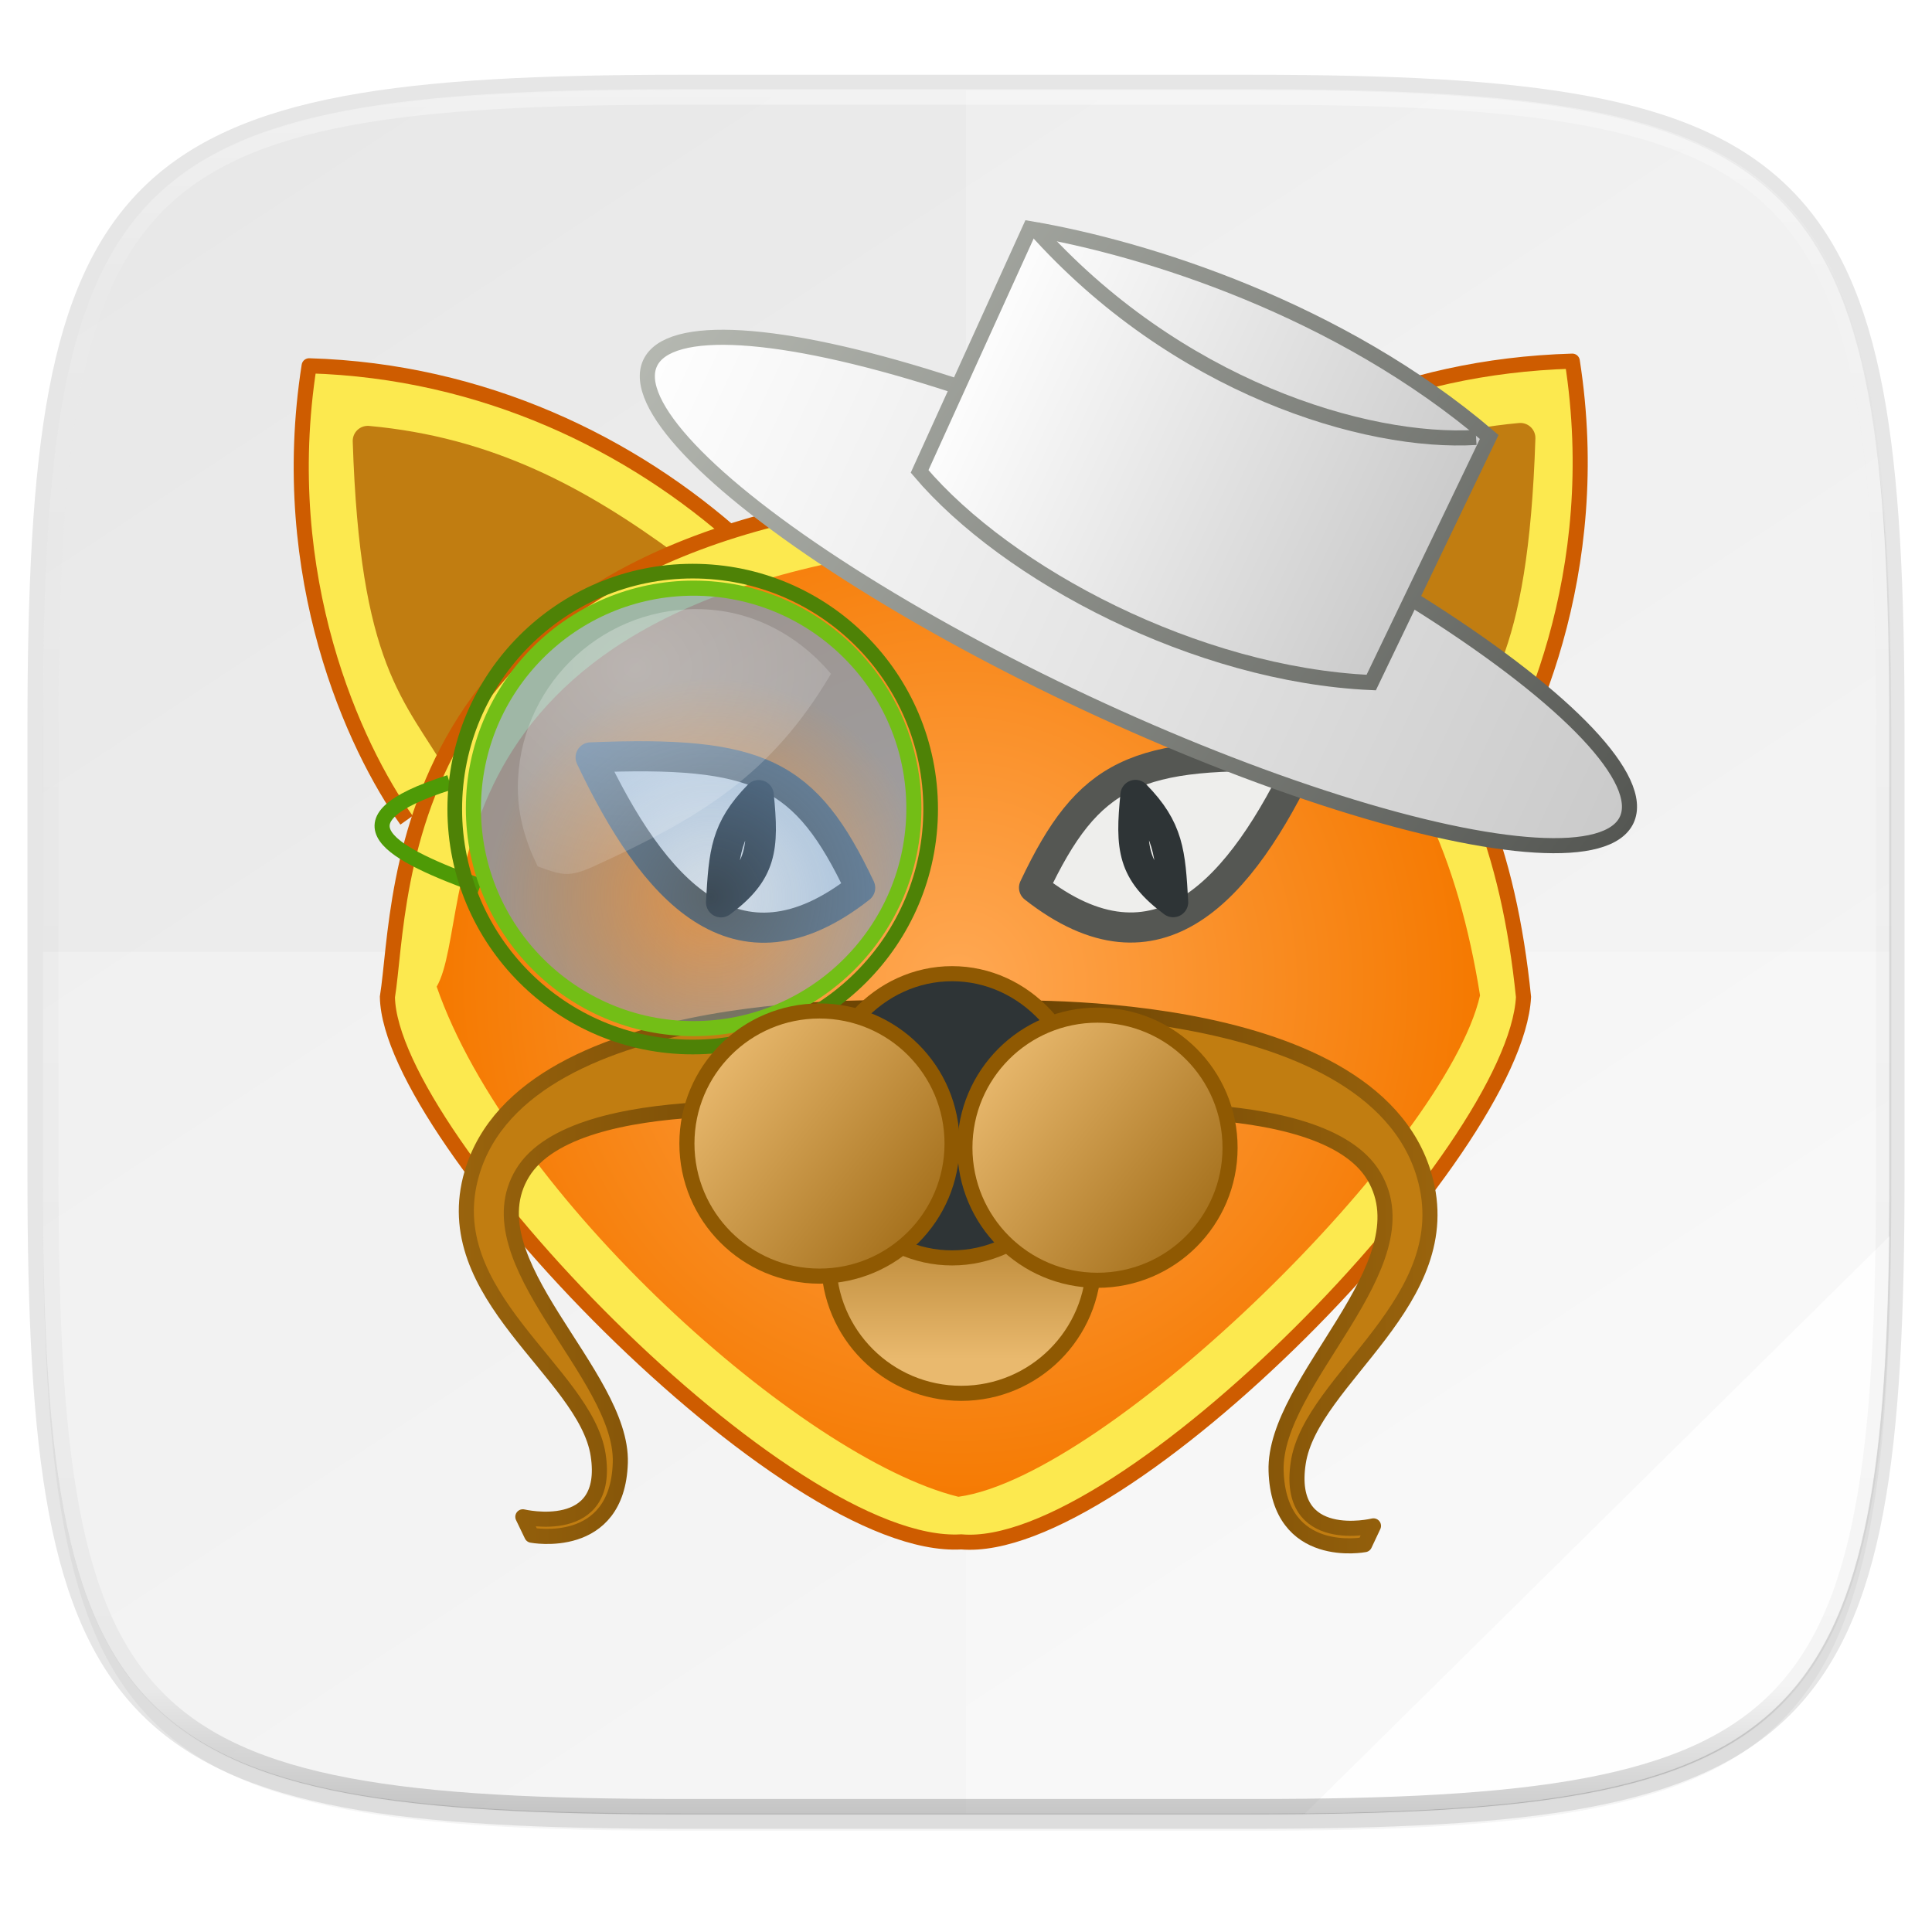 <?xml version="1.0" encoding="UTF-8" standalone="no"?>
<!-- Created with Inkscape (http://www.inkscape.org/) -->

<svg
   xmlns:dc="http://purl.org/dc/elements/1.1/"
   xmlns:cc="http://creativecommons.org/ns#"
   xmlns:rdf="http://www.w3.org/1999/02/22-rdf-syntax-ns#"
   xmlns:svg="http://www.w3.org/2000/svg"
   xmlns="http://www.w3.org/2000/svg"
   xmlns:xlink="http://www.w3.org/1999/xlink"
   xmlns:sodipodi="http://sodipodi.sourceforge.net/DTD/sodipodi-0.dtd"
   xmlns:inkscape="http://www.inkscape.org/namespaces/inkscape"
   width="256"
   height="256"
   viewBox="0 0 67.733 67.733"
   version="1.1"
   id="svg1488"
   inkscape:version="0.92.3 (2405546, 2018-03-11)"
   sodipodi:docname="catfish.svg">
  <defs
     id="defs1482">
    <clipPath
       clipPathUnits="userSpaceOnUse"
       id="clipPath1025">
      <path
         id="path1027"
         d="M 111.941,84 C 99.36,84.145 90.153,83.714 82.625,87.867 c -3.764,2.077 -6.752,5.575 -8.398,9.961 C 72.58,102.214 72,107.424 72,114 v 42 h 160 v -26 c 0,-6.576 -0.58,-11.786 -2.227,-16.172 -0.205,-0.545 -0.479,-1.04 -0.742,-1.543 -0.1,-0.185 -0.178,-0.381 -0.273,-0.566 -1.727,-3.388 -4.255,-6.145 -7.383,-7.871 C 213.846,99.694 204.64,100.145 192.059,100 H 192 151.668 L 135.453,84 h -23.492 z"
         style="color:#000000;font-style:normal;font-variant:normal;font-weight:normal;font-stretch:normal;font-size:medium;line-height:normal;font-family:sans-serif;font-variant-ligatures:none;font-variant-position:normal;font-variant-caps:normal;font-variant-numeric:normal;font-variant-alternates:normal;font-feature-settings:normal;text-indent:0;text-align:start;text-decoration:none;text-decoration-line:none;text-decoration-style:solid;text-decoration-color:#000000;letter-spacing:normal;word-spacing:normal;text-transform:none;writing-mode:lr-tb;direction:ltr;baseline-shift:baseline;text-anchor:start;white-space:normal;shape-padding:0;clip-rule:nonzero;display:inline;overflow:visible;visibility:visible;opacity:1;isolation:auto;mix-blend-mode:normal;color-interpolation:sRGB;color-interpolation-filters:linearRGB;solid-color:#000000;solid-opacity:1;fill:#e3dfd5;fill-opacity:1;fill-rule:nonzero;stroke:none;stroke-width:4;stroke-linecap:butt;stroke-linejoin:miter;stroke-miterlimit:4;stroke-dasharray:none;stroke-dashoffset:0;stroke-opacity:1;marker:none;color-rendering:auto;image-rendering:auto;shape-rendering:auto;text-rendering:auto;enable-background:accumulate"
         inkscape:connector-curvature="0" />
    </clipPath>
    <clipPath
       clipPathUnits="userSpaceOnUse"
       id="clipPath1082-3">
      <path
         sodipodi:nodetypes="sssssssss"
         inkscape:connector-curvature="0"
         id="path1084-6"
         d="M 361.938,-212 C 507.235,-212 528,-191.287 528,-46.125 V 70.125 C 528,215.286 507.235,236 361.938,236 H 214.062 C 68.765,236 48,215.286 48,70.125 V -46.125 C 48,-191.287 68.765,-212 214.062,-212 Z"
         style="display:inline;opacity:1;fill:#8c59d9;fill-opacity:1;stroke:none;stroke-width:2;stroke-linecap:round;stroke-linejoin:round;stroke-miterlimit:4;stroke-dasharray:none;stroke-dashoffset:0;stroke-opacity:1;enable-background:new" />
    </clipPath>
    <clipPath
       clipPathUnits="userSpaceOnUse"
       id="clipPath1082-3-5">
      <path
         sodipodi:nodetypes="sssssssss"
         inkscape:connector-curvature="0"
         id="path1084-6-6"
         d="M 361.938,-212 C 507.235,-212 528,-191.287 528,-46.125 V 70.125 C 528,215.286 507.235,236 361.938,236 H 214.062 C 68.765,236 48,215.286 48,70.125 V -46.125 C 48,-191.287 68.765,-212 214.062,-212 Z"
         style="display:inline;opacity:1;fill:#8c59d9;fill-opacity:1;stroke:none;stroke-width:2;stroke-linecap:round;stroke-linejoin:round;stroke-miterlimit:4;stroke-dasharray:none;stroke-dashoffset:0;stroke-opacity:1;enable-background:new" />
    </clipPath>
    <clipPath
       clipPathUnits="userSpaceOnUse"
       id="clipPath1082-3-9">
      <path
         sodipodi:nodetypes="sssssssss"
         inkscape:connector-curvature="0"
         id="path1084-6-3"
         d="M 361.938,-212 C 507.235,-212 528,-191.287 528,-46.125 V 70.125 C 528,215.286 507.235,236 361.938,236 H 214.062 C 68.765,236 48,215.286 48,70.125 V -46.125 C 48,-191.287 68.765,-212 214.062,-212 Z"
         style="display:inline;opacity:1;fill:#8c59d9;fill-opacity:1;stroke:none;stroke-width:2;stroke-linecap:round;stroke-linejoin:round;stroke-miterlimit:4;stroke-dasharray:none;stroke-dashoffset:0;stroke-opacity:1;enable-background:new" />
    </clipPath>
    <clipPath
       clipPathUnits="userSpaceOnUse"
       id="clipPath1082-3-3">
      <path
         sodipodi:nodetypes="sssssssss"
         inkscape:connector-curvature="0"
         id="path1084-6-67"
         d="M 361.938,-212 C 507.235,-212 528,-191.287 528,-46.125 V 70.125 C 528,215.286 507.235,236 361.938,236 H 214.062 C 68.765,236 48,215.286 48,70.125 V -46.125 C 48,-191.287 68.765,-212 214.062,-212 Z"
         style="display:inline;opacity:1;fill:#8c59d9;fill-opacity:1;stroke:none;stroke-width:2;stroke-linecap:round;stroke-linejoin:round;stroke-miterlimit:4;stroke-dasharray:none;stroke-dashoffset:0;stroke-opacity:1;enable-background:new" />
    </clipPath>
    <clipPath
       clipPathUnits="userSpaceOnUse"
       id="clipPath1082-3-53">
      <path
         sodipodi:nodetypes="sssssssss"
         inkscape:connector-curvature="0"
         id="path1084-6-5"
         d="M 361.938,-212 C 507.235,-212 528,-191.287 528,-46.125 V 70.125 C 528,215.286 507.235,236 361.938,236 H 214.062 C 68.765,236 48,215.286 48,70.125 V -46.125 C 48,-191.287 68.765,-212 214.062,-212 Z"
         style="display:inline;opacity:1;fill:#8c59d9;fill-opacity:1;stroke:none;stroke-width:2;stroke-linecap:round;stroke-linejoin:round;stroke-miterlimit:4;stroke-dasharray:none;stroke-dashoffset:0;stroke-opacity:1;enable-background:new" />
    </clipPath>
    <clipPath
       clipPathUnits="userSpaceOnUse"
       id="clipPath1082-3-6">
      <path
         sodipodi:nodetypes="sssssssss"
         inkscape:connector-curvature="0"
         id="path1084-6-2"
         d="M 361.938,-212 C 507.235,-212 528,-191.287 528,-46.125 V 70.125 C 528,215.286 507.235,236 361.938,236 H 214.062 C 68.765,236 48,215.286 48,70.125 V -46.125 C 48,-191.287 68.765,-212 214.062,-212 Z"
         style="display:inline;opacity:1;fill:#8c59d9;fill-opacity:1;stroke:none;stroke-width:2;stroke-linecap:round;stroke-linejoin:round;stroke-miterlimit:4;stroke-dasharray:none;stroke-dashoffset:0;stroke-opacity:1;enable-background:new" />
    </clipPath>
    <clipPath
       clipPathUnits="userSpaceOnUse"
       id="clipPath1082-3-91">
      <path
         sodipodi:nodetypes="sssssssss"
         inkscape:connector-curvature="0"
         id="path1084-6-27"
         d="M 361.938,-212 C 507.235,-212 528,-191.287 528,-46.125 V 70.125 C 528,215.286 507.235,236 361.938,236 H 214.062 C 68.765,236 48,215.286 48,70.125 V -46.125 C 48,-191.287 68.765,-212 214.062,-212 Z"
         style="display:inline;opacity:1;fill:#8c59d9;fill-opacity:1;stroke:none;stroke-width:2;stroke-linecap:round;stroke-linejoin:round;stroke-miterlimit:4;stroke-dasharray:none;stroke-dashoffset:0;stroke-opacity:1;enable-background:new" />
    </clipPath>
    <clipPath
       clipPathUnits="userSpaceOnUse"
       id="clipPath1025-0">
      <path
         style="opacity:1;fill:#8c59d9;fill-opacity:1;stroke:none;stroke-width:2;stroke-linecap:round;stroke-linejoin:round;stroke-miterlimit:4;stroke-dasharray:none;stroke-dashoffset:0;stroke-opacity:1"
         d="M 329.938,32 C 475.235,32 496,52.713 496,197.875 v 116.25 C 496,459.286 475.235,480 329.938,480 H 182.062 C 36.765,480 16,459.286 16,314.125 V 197.875 C 16,52.713 36.765,32 182.062,32 Z"
         id="path1027-9"
         inkscape:connector-curvature="0"
         sodipodi:nodetypes="sssssssss" />
    </clipPath>
    <clipPath
       clipPathUnits="userSpaceOnUse"
       id="clipPath4277-8">
      <rect
         style="color:#000000;display:inline;overflow:visible;visibility:visible;opacity:0.82;fill:#88b637;fill-opacity:1;fill-rule:nonzero;stroke:none;stroke-width:2;stroke-linecap:butt;stroke-linejoin:miter;stroke-miterlimit:4;stroke-dasharray:none;stroke-dashoffset:0;stroke-opacity:1;marker:none;enable-background:accumulate"
         id="rect4279-6"
         width="512"
         height="512"
         x="5.5999999e-07"
         y="0"
         ry="1" />
    </clipPath>
    <linearGradient
       id="linearGradient3650-7-9">
      <stop
         style="stop-color:#5884f4;stop-opacity:1"
         offset="0"
         id="stop4366" />
      <stop
         id="stop4368"
         offset="1"
         style="stop-color:#80a3fa;stop-opacity:1" />
    </linearGradient>
    <clipPath
       clipPathUnits="userSpaceOnUse"
       id="clipPath1082-3-36">
      <path
         sodipodi:nodetypes="sssssssss"
         inkscape:connector-curvature="0"
         id="path1084-6-0"
         d="M 361.938,-212 C 507.235,-212 528,-191.287 528,-46.125 V 70.125 C 528,215.286 507.235,236 361.938,236 H 214.062 C 68.765,236 48,215.286 48,70.125 V -46.125 C 48,-191.287 68.765,-212 214.062,-212 Z"
         style="display:inline;opacity:1;fill:#8c59d9;fill-opacity:1;stroke:none;stroke-width:2;stroke-linecap:round;stroke-linejoin:round;stroke-miterlimit:4;stroke-dasharray:none;stroke-dashoffset:0;stroke-opacity:1;enable-background:new" />
    </clipPath>
    <clipPath
       clipPathUnits="userSpaceOnUse"
       id="clipPath983">
      <path
         id="path985"
         d="M 115.031,44 C 42.383,44 32,54.357 32,126.938 v 58.125 C 32,257.643 42.383,268 115.031,268 H 152 V 44 Z"
         style="opacity:1;fill:#4d4d4d;fill-opacity:1;stroke:none;stroke-width:2;stroke-linecap:round;stroke-linejoin:round;stroke-miterlimit:4;stroke-dasharray:none;stroke-dashoffset:0;stroke-opacity:1"
         inkscape:connector-curvature="0" />
    </clipPath>
    <clipPath
       clipPathUnits="userSpaceOnUse"
       id="clipPath1082-3-62">
      <path
         sodipodi:nodetypes="sssssssss"
         inkscape:connector-curvature="0"
         id="path1084-6-61"
         d="M 361.938,-212 C 507.235,-212 528,-191.287 528,-46.125 V 70.125 C 528,215.286 507.235,236 361.938,236 H 214.062 C 68.765,236 48,215.286 48,70.125 V -46.125 C 48,-191.287 68.765,-212 214.062,-212 Z"
         style="display:inline;opacity:1;fill:#8c59d9;fill-opacity:1;stroke:none;stroke-width:2;stroke-linecap:round;stroke-linejoin:round;stroke-miterlimit:4;stroke-dasharray:none;stroke-dashoffset:0;stroke-opacity:1;enable-background:new" />
    </clipPath>
    <clipPath
       clipPathUnits="userSpaceOnUse"
       id="clipPath949">
      <path
         sodipodi:nodetypes="sssssssss"
         inkscape:connector-curvature="0"
         id="path951"
         d="M 329.938,32 C 475.235,32 496,52.713 496,197.875 v 116.25 C 496,459.286 475.235,480 329.938,480 H 182.062 C 36.765,480 16,459.286 16,314.125 V 197.875 C 16,52.713 36.765,32 182.062,32 Z"
         style="opacity:1;fill:#eab305;fill-opacity:1;stroke:none;stroke-width:4;stroke-linecap:round;stroke-linejoin:round;stroke-miterlimit:4;stroke-dasharray:none;stroke-dashoffset:0;stroke-opacity:1" />
    </clipPath>
    <clipPath
       clipPathUnits="userSpaceOnUse"
       id="clipPath954">
      <path
         sodipodi:nodetypes="sssssssss"
         inkscape:connector-curvature="0"
         id="path952"
         d="M 329.938,32 C 475.235,32 496,52.713 496,197.875 v 116.25 C 496,459.286 475.235,480 329.938,480 H 182.062 C 36.765,480 16,459.286 16,314.125 V 197.875 C 16,52.713 36.765,32 182.062,32 Z"
         style="opacity:1;fill:#eab305;fill-opacity:1;stroke:none;stroke-width:4;stroke-linecap:round;stroke-linejoin:round;stroke-miterlimit:4;stroke-dasharray:none;stroke-dashoffset:0;stroke-opacity:1" />
    </clipPath>
    <clipPath
       clipPathUnits="userSpaceOnUse"
       id="clipPath1082-3-8">
      <path
         sodipodi:nodetypes="sssssssss"
         inkscape:connector-curvature="0"
         id="path1084-6-7"
         d="M 361.938,-212 C 507.235,-212 528,-191.287 528,-46.125 V 70.125 C 528,215.286 507.235,236 361.938,236 H 214.062 C 68.765,236 48,215.286 48,70.125 V -46.125 C 48,-191.287 68.765,-212 214.062,-212 Z"
         style="display:inline;opacity:1;fill:#8c59d9;fill-opacity:1;stroke:none;stroke-width:2;stroke-linecap:round;stroke-linejoin:round;stroke-miterlimit:4;stroke-dasharray:none;stroke-dashoffset:0;stroke-opacity:1;enable-background:new" />
    </clipPath>
    <clipPath
       clipPathUnits="userSpaceOnUse"
       id="clipPath1082-3-92">
      <path
         sodipodi:nodetypes="sssssssss"
         inkscape:connector-curvature="0"
         id="path1084-6-02"
         d="M 361.938,-212 C 507.235,-212 528,-191.287 528,-46.125 V 70.125 C 528,215.286 507.235,236 361.938,236 H 214.062 C 68.765,236 48,215.286 48,70.125 V -46.125 C 48,-191.287 68.765,-212 214.062,-212 Z"
         style="display:inline;opacity:1;fill:#8c59d9;fill-opacity:1;stroke:none;stroke-width:2;stroke-linecap:round;stroke-linejoin:round;stroke-miterlimit:4;stroke-dasharray:none;stroke-dashoffset:0;stroke-opacity:1;enable-background:new" />
    </clipPath>
    <clipPath
       clipPathUnits="userSpaceOnUse"
       id="clipPath1082">
      <path
         sodipodi:nodetypes="sssssssss"
         inkscape:connector-curvature="0"
         id="path1084"
         d="M 361.938,-212 C 507.235,-212 528,-191.287 528,-46.125 V 70.125 C 528,215.286 507.235,236 361.938,236 H 214.062 C 68.765,236 48,215.286 48,70.125 V -46.125 C 48,-191.287 68.765,-212 214.062,-212 Z"
         style="display:inline;opacity:1;fill:#8c59d9;fill-opacity:1;stroke:none;stroke-width:2;stroke-linecap:round;stroke-linejoin:round;stroke-miterlimit:4;stroke-dasharray:none;stroke-dashoffset:0;stroke-opacity:1;enable-background:new" />
    </clipPath>
    <linearGradient
       inkscape:collect="always"
       xlink:href="#linearGradient1013"
       id="linearGradient1108"
       x1="296"
       y1="-212"
       x2="296"
       y2="236"
       gradientUnits="userSpaceOnUse" />
    <linearGradient
       id="linearGradient1013"
       inkscape:collect="always">
      <stop
         id="stop1005"
         offset="0"
         style="stop-color:#ffffff;stop-opacity:1;" />
      <stop
         style="stop-color:#ffffff;stop-opacity:0.098"
         offset="0.125"
         id="stop1007" />
      <stop
         style="stop-color:#000000;stop-opacity:0.098"
         offset="0.925"
         id="stop1009" />
      <stop
         id="stop1011"
         offset="1"
         style="stop-color:#000000;stop-opacity:0.498" />
    </linearGradient>
    <clipPath
       clipPathUnits="userSpaceOnUse"
       id="clipPath1082-3-361">
      <path
         sodipodi:nodetypes="sssssssss"
         inkscape:connector-curvature="0"
         id="path1084-6-29"
         d="M 361.938,-212 C 507.235,-212 528,-191.287 528,-46.125 V 70.125 C 528,215.286 507.235,236 361.938,236 H 214.062 C 68.765,236 48,215.286 48,70.125 V -46.125 C 48,-191.287 68.765,-212 214.062,-212 Z"
         style="display:inline;opacity:1;fill:#8c59d9;fill-opacity:1;stroke:none;stroke-width:2;stroke-linecap:round;stroke-linejoin:round;stroke-miterlimit:4;stroke-dasharray:none;stroke-dashoffset:0;stroke-opacity:1;enable-background:new" />
    </clipPath>
    <linearGradient
       id="linearGradient4245"
       inkscape:collect="always">
      <stop
         id="stop4241"
         offset="0"
         style="stop-color:#e8e8e8;stop-opacity:1" />
      <stop
         id="stop4243"
         offset="1"
         style="stop-color:#f5f5f5;stop-opacity:1" />
    </linearGradient>
    <clipPath
       clipPathUnits="userSpaceOnUse"
       id="clipPath1079">
      <circle
         cx="213.843"
         cy="146"
         r="55"
         style="color:#000000;display:inline;overflow:visible;visibility:visible;opacity:1;fill:url(#linearGradient1083);fill-opacity:1;fill-rule:nonzero;stroke:none;stroke-width:8;stroke-linecap:butt;stroke-linejoin:miter;stroke-miterlimit:4;stroke-dasharray:none;stroke-dashoffset:0;stroke-opacity:1;marker:none;enable-background:accumulate"
         id="circle1081"
         transform="scale(-1,1)" />
    </clipPath>
    <clipPath
       clipPathUnits="userSpaceOnUse"
       id="clipPath984">
      <circle
         cx="213.843"
         cy="146"
         r="55"
         style="color:#000000;display:inline;overflow:visible;visibility:visible;opacity:1;fill:url(#linearGradient1083);fill-opacity:1;fill-rule:nonzero;stroke:none;stroke-width:8;stroke-linecap:butt;stroke-linejoin:miter;stroke-miterlimit:4;stroke-dasharray:none;stroke-dashoffset:0;stroke-opacity:1;marker:none;enable-background:accumulate"
         id="circle982"
         transform="scale(-1,1)" />
    </clipPath>
    <clipPath
       clipPathUnits="userSpaceOnUse"
       id="clipPath988">
      <circle
         cx="213.843"
         cy="146"
         r="55"
         style="color:#000000;display:inline;overflow:visible;visibility:visible;opacity:1;fill:url(#linearGradient1083);fill-opacity:1;fill-rule:nonzero;stroke:none;stroke-width:8;stroke-linecap:butt;stroke-linejoin:miter;stroke-miterlimit:4;stroke-dasharray:none;stroke-dashoffset:0;stroke-opacity:1;marker:none;enable-background:accumulate"
         id="circle986"
         transform="scale(-1,1)" />
    </clipPath>
    <clipPath
       clipPathUnits="userSpaceOnUse"
       id="clipPath992">
      <circle
         cx="213.843"
         cy="146"
         r="55"
         style="color:#000000;display:inline;overflow:visible;visibility:visible;opacity:1;fill:url(#linearGradient1083);fill-opacity:1;fill-rule:nonzero;stroke:none;stroke-width:8;stroke-linecap:butt;stroke-linejoin:miter;stroke-miterlimit:4;stroke-dasharray:none;stroke-dashoffset:0;stroke-opacity:1;marker:none;enable-background:accumulate"
         id="circle990"
         transform="scale(-1,1)" />
    </clipPath>
    <linearGradient
       gradientTransform="matrix(0.27,0,0,0.27,-7.129,220.56)"
       inkscape:collect="always"
       xlink:href="#linearGradient4245"
       id="linearGradient1044"
       x1="88"
       y1="28"
       x2="256"
       y2="284"
       gradientUnits="userSpaceOnUse" />
    <filter
       inkscape:collect="always"
       style="color-interpolation-filters:sRGB"
       id="filter4569"
       x="-0.012"
       width="1.023"
       y="-0.012"
       height="1.025">
      <feGaussianBlur
         inkscape:collect="always"
         stdDeviation="1.16"
         id="feGaussianBlur4571" />
    </filter>
    <filter
       inkscape:collect="always"
       style="color-interpolation-filters:sRGB"
       id="filter939"
       x="-0.023"
       width="1.046"
       y="-0.025"
       height="1.05">
      <feGaussianBlur
         inkscape:collect="always"
         stdDeviation="2.32"
         id="feGaussianBlur941" />
    </filter>
    <radialGradient
       inkscape:collect="always"
       xlink:href="#linearGradient3996"
       id="radialGradient6518"
       gradientUnits="userSpaceOnUse"
       gradientTransform="matrix(1.045,0.006,-0.006,1.066,-8.734,240.963)"
       cx="40.625"
       cy="21.125"
       fx="40.625"
       fy="21.125"
       r="17.5" />
    <linearGradient
       id="linearGradient3996">
      <stop
         id="stop3998"
         offset="0"
         style="stop-color:#ffa853;stop-opacity:1;" />
      <stop
         id="stop4000"
         offset="1"
         style="stop-color:#f57900;stop-opacity:1;" />
    </linearGradient>
    <linearGradient
       inkscape:collect="always"
       xlink:href="#linearGradient4871"
       id="linearGradient6515"
       gradientUnits="userSpaceOnUse"
       gradientTransform="matrix(1.091,0,0,0.963,2.759,239.937)"
       x1="28.77"
       y1="35.411"
       x2="43.908"
       y2="35.411" />
    <linearGradient
       id="linearGradient4871">
      <stop
         id="stop4873"
         offset="0"
         style="stop-color:#674001;stop-opacity:1;" />
      <stop
         id="stop4875"
         offset="1"
         style="stop-color:#9a640d;stop-opacity:1;" />
    </linearGradient>
    <linearGradient
       gradientTransform="matrix(1.328,0,0,1.328,6.474,238.272)"
       inkscape:collect="always"
       xlink:href="#linearGradient4885"
       id="linearGradient6447"
       gradientUnits="userSpaceOnUse"
       x1="20.5"
       y1="29.101"
       x2="20.5"
       y2="22.5" />
    <linearGradient
       id="linearGradient4885">
      <stop
         id="stop4887"
         offset="0"
         style="stop-color:#e9b96e;stop-opacity:1;" />
      <stop
         id="stop4889"
         offset="1"
         style="stop-color:#8f5902;stop-opacity:1;" />
    </linearGradient>
    <linearGradient
       inkscape:collect="always"
       xlink:href="#linearGradient4871"
       id="linearGradient6511"
       gradientUnits="userSpaceOnUse"
       gradientTransform="matrix(-1.092,0,0,0.946,63.749,240.358)"
       x1="28.77"
       y1="35.411"
       x2="43.908"
       y2="35.411" />
    <linearGradient
       gradientTransform="matrix(1.138,0,0,1.138,114.239,193.072)"
       inkscape:collect="always"
       xlink:href="#linearGradient6653"
       id="linearGradient6683"
       x1="7.393"
       y1="14.473"
       x2="41.535"
       y2="14.473"
       gradientUnits="userSpaceOnUse" />
    <linearGradient
       id="linearGradient6653">
      <stop
         id="stop6655"
         offset="0"
         style="stop-color:#ffffff;stop-opacity:1;" />
      <stop
         id="stop6657"
         offset="1"
         style="stop-color:#c9c9c9;stop-opacity:1;" />
    </linearGradient>
    <linearGradient
       gradientTransform="matrix(1.138,0,0,1.138,114.239,193.072)"
       inkscape:collect="always"
       xlink:href="#linearGradient4855"
       id="linearGradient6565"
       gradientUnits="userSpaceOnUse"
       x1="41.839"
       y1="11.725"
       x2="7.625"
       y2="4.889" />
    <linearGradient
       id="linearGradient4855">
      <stop
         style="stop-color:#555753;stop-opacity:1;"
         offset="0"
         id="stop4857" />
      <stop
         style="stop-color:#babdb6;stop-opacity:1;"
         offset="1"
         id="stop4859" />
    </linearGradient>
    <linearGradient
       inkscape:collect="always"
       xlink:href="#linearGradient6653"
       id="linearGradient6635"
       gradientUnits="userSpaceOnUse"
       x1="41.839"
       y1="11.725"
       x2="7.625"
       y2="4.889" />
    <linearGradient
       inkscape:collect="always"
       xlink:href="#linearGradient4855"
       id="linearGradient6637"
       gradientUnits="userSpaceOnUse"
       x1="41.839"
       y1="11.725"
       x2="7.625"
       y2="4.889" />
    <linearGradient
       inkscape:collect="always"
       xlink:href="#linearGradient6653"
       id="linearGradient6695"
       x1="16.5"
       y1="9.417"
       x2="32.964"
       y2="9.417"
       gradientUnits="userSpaceOnUse" />
    <linearGradient
       inkscape:collect="always"
       xlink:href="#linearGradient4855"
       id="linearGradient6644"
       gradientUnits="userSpaceOnUse"
       gradientTransform="matrix(1.031,0.482,-0.482,1.031,21.095,223.803)"
       x1="41.839"
       y1="11.725"
       x2="7.625"
       y2="4.889" />
    <radialGradient
       gradientTransform="matrix(0.929,0,0,0.929,7.973,240.437)"
       inkscape:collect="always"
       xlink:href="#linearGradient4454"
       id="radialGradient6479"
       gradientUnits="userSpaceOnUse"
       cx="18.241"
       cy="21.818"
       fx="18.241"
       fy="21.818"
       r="8.309" />
    <linearGradient
       id="linearGradient4454">
      <stop
         id="stop4456"
         offset="0"
         style="stop-color:#729fcf;stop-opacity:0.208;" />
      <stop
         id="stop4458"
         offset="1"
         style="stop-color:#729fcf;stop-opacity:0.676;" />
    </linearGradient>
    <linearGradient
       gradientTransform="matrix(1.328,0,0,1.328,1.503,234.163)"
       inkscape:collect="always"
       xlink:href="#linearGradient4885"
       id="linearGradient6481"
       gradientUnits="userSpaceOnUse"
       x1="17.036"
       y1="24.97"
       x2="24.5"
       y2="30.883" />
    <radialGradient
       inkscape:collect="always"
       xlink:href="#linearGradient4467"
       id="radialGradient6489"
       gradientUnits="userSpaceOnUse"
       gradientTransform="matrix(1.723,0,0,1.496,-4.297,233.121)"
       cx="15.414"
       cy="13.078"
       fx="15.414"
       fy="13.078"
       r="6.656" />
    <linearGradient
       id="linearGradient4467">
      <stop
         id="stop4469"
         offset="0"
         style="stop-color:#ffffff;stop-opacity:1;" />
      <stop
         id="stop4471"
         offset="1"
         style="stop-color:#ffffff;stop-opacity:0.248;" />
    </linearGradient>
    <linearGradient
       gradientTransform="matrix(1.328,0,0,1.328,11.249,234.31)"
       inkscape:collect="always"
       xlink:href="#linearGradient4885"
       id="linearGradient6485"
       gradientUnits="userSpaceOnUse"
       x1="17.036"
       y1="24.97"
       x2="24.5"
       y2="30.883" />
    <linearGradient
       inkscape:collect="always"
       xlink:href="#linearGradient4855"
       id="linearGradient1075"
       gradientUnits="userSpaceOnUse"
       x1="41.839"
       y1="11.725"
       x2="7.625"
       y2="4.889" />
    <linearGradient
       inkscape:collect="always"
       xlink:href="#linearGradient6653"
       id="linearGradient1077"
       gradientUnits="userSpaceOnUse"
       x1="41.839"
       y1="11.725"
       x2="7.625"
       y2="4.889" />
    <linearGradient
       inkscape:collect="always"
       xlink:href="#linearGradient4855"
       id="linearGradient1079"
       gradientUnits="userSpaceOnUse"
       x1="41.839"
       y1="11.725"
       x2="7.625"
       y2="4.889" />
  </defs>
  <sodipodi:namedview
     id="base"
     pagecolor="#ffffff"
     bordercolor="#666666"
     borderopacity="1.0"
     inkscape:pageopacity="0.0"
     inkscape:pageshadow="2"
     inkscape:zoom="3.2421875"
     inkscape:cx="128"
     inkscape:cy="128"
     inkscape:document-units="px"
     inkscape:current-layer="layer1"
     showgrid="false"
     units="px"
     inkscape:window-width="1920"
     inkscape:window-height="1013"
     inkscape:window-x="0"
     inkscape:window-y="34"
     inkscape:window-maximized="1">
    <inkscape:grid
       type="xygrid"
       id="grid2168" />
  </sodipodi:namedview>
  <g
     inkscape:label="Livello 1"
     inkscape:groupmode="layer"
     id="layer1"
     transform="translate(0,-229.267)">
    <path
       style="display:inline;opacity:0.2;fill:#000000;fill-opacity:1;stroke:none;stroke-width:2;stroke-linecap:round;stroke-linejoin:round;stroke-miterlimit:4;stroke-dasharray:none;stroke-dashoffset:0;stroke-opacity:1;filter:url(#filter939);enable-background:new"
       d="m 162.537,5.568 c 72.649,0 83.031,10.357 83.031,82.938 v 58.125 c 0,72.581 -10.383,82.938 -83.031,82.938 H 88.599 C 15.951,229.568 5.568,219.211 5.568,146.631 V 88.506 c 0,-72.581 10.383,-82.938 83.031,-82.938 z"
       id="path937"
       inkscape:connector-curvature="0"
       sodipodi:nodetypes="sssssssss"
       transform="matrix(0.27,0,0,0.27,-1.9098094e-8,231.465)" />
    <path
       sodipodi:nodetypes="sssssssss"
       inkscape:connector-curvature="0"
       id="path4558"
       d="m 43.837,232.428 c 19.594,0 22.394,2.793 22.394,22.369 v 15.677 c 0,19.576 -2.8,22.369 -22.394,22.369 H 23.896 c -19.594,0 -22.394,-2.793 -22.394,-22.369 v -15.677 c 0,-19.576 2.8,-22.369 22.394,-22.369 z"
       style="display:inline;opacity:0.1;fill:none;fill-opacity:1;stroke:#000000;stroke-width:1.079;stroke-linecap:round;stroke-linejoin:round;stroke-miterlimit:4;stroke-dasharray:none;stroke-dashoffset:0;stroke-opacity:1;enable-background:new" />
    <path
       sodipodi:nodetypes="sssssssss"
       inkscape:connector-curvature="0"
       id="path4567"
       d="m 162.537,3.568 c 72.649,0 83.031,10.357 83.031,82.938 v 58.125 c 0,72.581 -10.383,82.938 -83.031,82.938 H 88.599 C 15.951,227.568 5.568,217.211 5.568,144.631 V 86.506 c 0,-72.581 10.383,-82.938 83.031,-82.938 z"
       style="display:inline;opacity:0.1;fill:#000000;fill-opacity:1;stroke:none;stroke-width:2;stroke-linecap:round;stroke-linejoin:round;stroke-miterlimit:4;stroke-dasharray:none;stroke-dashoffset:0;stroke-opacity:1;filter:url(#filter4569);enable-background:new"
       transform="matrix(0.27,0,0,0.27,-1.9098094e-8,231.465)" />
    <path
       style="display:inline;opacity:1;fill:url(#linearGradient1044);fill-opacity:1;stroke:none;stroke-width:0.539;stroke-linecap:round;stroke-linejoin:round;stroke-miterlimit:4;stroke-dasharray:none;stroke-dashoffset:0;stroke-opacity:1;enable-background:new"
       d="m 43.837,232.428 c 19.594,0 22.394,2.793 22.394,22.369 v 15.677 c 0,19.576 -2.8,22.369 -22.394,22.369 h -19.942 c -19.594,0 -22.394,-2.793 -22.394,-22.369 v -15.677 c 0,-19.576 2.8,-22.369 22.394,-22.369 z"
       id="rect877"
       inkscape:connector-curvature="0"
       sodipodi:nodetypes="sssssssss" />
    <path
       style="display:inline;opacity:0.2;fill:#ffffff;fill-opacity:1;stroke:none;stroke-width:0.539;stroke-linecap:round;stroke-linejoin:round;stroke-miterlimit:4;stroke-dasharray:none;stroke-dashoffset:0;stroke-opacity:1;enable-background:new"
       d="m 33.867,232.428 v 60.415 h 9.971 c 19.594,0 22.394,-2.793 22.394,-22.369 v -15.677 c 0,-19.576 -2.8,-22.369 -22.394,-22.369 z"
       id="path1099"
       inkscape:connector-curvature="0" />
    <path
       style="display:inline;opacity:0.25;fill:#ffffff;fill-opacity:1;stroke:none;stroke-width:0.539;stroke-linecap:round;stroke-linejoin:round;stroke-miterlimit:4;stroke-dasharray:none;stroke-dashoffset:0;stroke-opacity:1;enable-background:new"
       d="m 23.896,292.842 c -19.594,0 -22.394,-2.793 -22.394,-22.369 v -7.838 H 66.232 v 7.838 c 0,19.576 -2.8,22.369 -22.394,22.369 z"
       id="path1107"
       inkscape:connector-curvature="0" />
    <path
       style="display:inline;opacity:0.8;fill:#ffffff;fill-opacity:1;stroke:none;stroke-width:0.539;stroke-linecap:round;stroke-linejoin:round;stroke-miterlimit:4;stroke-dasharray:none;stroke-dashoffset:0;stroke-opacity:1;enable-background:new"
       d="m 66.232,272.613 -20.478,20.23 c 17.178,-0.188 20.264,-3.196 20.478,-20.23 z"
       id="path996"
       inkscape:connector-curvature="0" />
    <path
       sodipodi:nodetypes="sssssssss"
       inkscape:connector-curvature="0"
       id="path1068"
       d="M 361.938,-212 C 507.235,-212 528,-191.287 528,-46.125 V 70.125 C 528,215.286 507.235,236 361.938,236 H 214.062 C 68.765,236 48,215.286 48,70.125 V -46.125 C 48,-191.287 68.765,-212 214.062,-212 Z"
       style="display:inline;opacity:0.4;fill:none;fill-opacity:1;stroke:url(#linearGradient1108);stroke-width:8;stroke-linecap:round;stroke-linejoin:round;stroke-miterlimit:4;stroke-dasharray:none;stroke-dashoffset:0;stroke-opacity:1;enable-background:new"
       clip-path="url(#clipPath1082-3-361)"
       transform="matrix(0.135,0,0,0.135,-4.971,261.017)" />
    <path
       inkscape:connector-curvature="0"
       style="fill:#fce94f;fill-rule:evenodd;stroke:#ce5c00;stroke-width:0.529;stroke-linecap:butt;stroke-linejoin:round;stroke-miterlimit:4;stroke-dasharray:none;stroke-opacity:1"
       d="m 40.45,247.842 c 3.739,-3.36 8.548,-5.734 14.672,-5.914 1.162,7.419 -1.591,13.375 -3.414,15.932"
       id="path3433"
       sodipodi:nodetypes="ccc" />
    <path
       inkscape:connector-curvature="0"
       style="fill:#c17d11;fill-rule:evenodd;stroke:#c17d11;stroke-width:1.056;stroke-linecap:butt;stroke-linejoin:round;stroke-miterlimit:4;stroke-dasharray:none;stroke-opacity:1"
       d="m 42.753,249.054 c 3.212,-2.364 6.367,-4.047 10.548,-4.431 -0.252,7.769 -1.73,8.782 -3.247,11.355"
       id="path3992"
       sodipodi:nodetypes="ccc" />
    <path
       inkscape:connector-curvature="0"
       style="fill:#fce94f;fill-rule:evenodd;stroke:#ce5c00;stroke-width:0.529;stroke-linecap:butt;stroke-linejoin:round;stroke-miterlimit:4;stroke-dasharray:none;stroke-opacity:1"
       d="m 25.917,248.208 c -3.739,-3.36 -8.954,-5.937 -15.079,-6.117 -1.162,7.419 1.591,13.375 3.414,15.932"
       id="path3413"
       sodipodi:nodetypes="ccc" />
    <path
       inkscape:connector-curvature="0"
       style="fill:#c17d11;fill-rule:evenodd;stroke:#c17d11;stroke-width:1.056;stroke-linecap:butt;stroke-linejoin:round;stroke-miterlimit:4;stroke-dasharray:none;stroke-opacity:1"
       d="m 23.442,249.156 c -3.212,-2.364 -6.367,-4.047 -10.548,-4.431 0.252,7.769 1.73,8.782 3.247,11.355"
       id="path3451"
       sodipodi:nodetypes="ccc" />
    <path
       inkscape:connector-curvature="0"
       style="fill:#fce94f;fill-rule:evenodd;stroke:#ce5c00;stroke-width:0.529;stroke-linecap:butt;stroke-linejoin:miter;stroke-miterlimit:4;stroke-dasharray:none;stroke-opacity:1"
       d="m 13.582,264.221 c 0.568,-3.543 -0.055,-16.382 20.22,-17.781 13.725,2.084 18.572,7.6 19.61,17.781 -0.287,5.44 -14.036,19.595 -19.712,19.102 -6.129,0.362 -20.026,-14.13 -20.118,-19.102 z"
       id="path4752"
       sodipodi:nodetypes="ccccc" />
    <path
       inkscape:connector-curvature="0"
       style="fill:url(#radialGradient6518);fill-opacity:1;fill-rule:evenodd;stroke:none;stroke-width:1.056;stroke-linecap:butt;stroke-linejoin:miter;stroke-miterlimit:4;stroke-dasharray:none;stroke-opacity:1"
       d="m 15.309,263.859 c 1.441,-2.497 -0.939,-13.674 18.391,-15.546 11.592,1.271 16.641,6.177 18.188,15.851 -1.201,5.237 -13.02,16.852 -18.289,17.578 -5.52,-1.365 -15.758,-10.574 -18.289,-17.883 z"
       id="path4756"
       sodipodi:nodetypes="ccccc" />
    <path
       inkscape:connector-curvature="0"
       style="display:inline;overflow:visible;visibility:visible;fill:#c17d11;fill-opacity:1;fill-rule:evenodd;stroke:url(#linearGradient6515);stroke-width:0.529;stroke-linecap:round;stroke-linejoin:round;stroke-miterlimit:4;stroke-dasharray:none;stroke-dashoffset:0;stroke-opacity:1;marker:none;marker-start:none;marker-mid:none;marker-end:none"
       d="m 34.703,264.621 c 0,0 13.351,-0.648 15.234,5.878 1.263,4.378 -3.977,7.095 -4.423,10.055 -0.446,2.96 2.638,2.208 2.638,2.208 l -0.31,0.658 c 0,0 -3.007,0.587 -3.104,-2.584 -0.097,-3.171 5.29,-7.212 3.427,-10.337 -1.862,-3.124 -10.877,-2.161 -10.877,-2.161 z"
       id="path4744"
       sodipodi:nodetypes="cssccsscc" />
    <circle
       r="4.648"
       cy="273.467"
       cx="33.7"
       style="fill:url(#linearGradient6447);fill-opacity:1;fill-rule:evenodd;stroke:#8f5902;stroke-width:0.529;stroke-linecap:round;stroke-linejoin:round;stroke-miterlimit:4;stroke-dasharray:none;stroke-opacity:1"
       id="path4793" />
    <path
       inkscape:connector-curvature="0"
       style="display:inline;overflow:visible;visibility:visible;fill:#c17d11;fill-opacity:1;fill-rule:evenodd;stroke:url(#linearGradient6511);stroke-width:0.529;stroke-linecap:round;stroke-linejoin:round;stroke-miterlimit:4;stroke-dasharray:none;stroke-dashoffset:0;stroke-opacity:1;marker:none;marker-start:none;marker-mid:none;marker-end:none"
       d="m 31.787,264.616 c 0,0 -13.359,-0.637 -15.242,5.777 -1.264,4.302 3.979,6.972 4.425,9.881 0.446,2.909 -2.64,2.17 -2.64,2.17 l 0.311,0.646 c 0,0 3.009,0.577 3.106,-2.54 0.097,-3.117 -5.293,-7.088 -3.429,-10.158 1.863,-3.071 10.883,-2.124 10.883,-2.124 z"
       id="path4877"
       sodipodi:nodetypes="cssccsscc" />
    <ellipse
       ry="4.982"
       rx="4.627"
       cy="268.385"
       cx="33.378"
       style="fill:#2e3436;fill-opacity:1;fill-rule:evenodd;stroke:#8f5902;stroke-width:0.529;stroke-linecap:round;stroke-linejoin:round;stroke-miterlimit:4;stroke-dasharray:none;stroke-opacity:1"
       id="path3425" />
    <g
       style="stroke-width:0.928;stroke-miterlimit:4;stroke-dasharray:none"
       transform="matrix(1.138,0,0,1.138,5.973,237.058)"
       id="g4829">
      <path
         inkscape:connector-curvature="0"
         style="fill:#eeeeec;fill-rule:evenodd;stroke:#555753;stroke-width:0.928;stroke-linecap:butt;stroke-linejoin:round;stroke-miterlimit:4;stroke-dasharray:none;stroke-opacity:1"
         d="m 26.607,20.5 c 3.823,3.004 6.381,0.046 8.304,-4.018 -5.211,-0.211 -6.625,0.471 -8.304,4.018 z"
         id="path4831"
         sodipodi:nodetypes="ccc" />
      <path
         inkscape:connector-curvature="0"
         style="fill:none;fill-rule:evenodd;stroke:#2e3436;stroke-width:0.928;stroke-linecap:butt;stroke-linejoin:round;stroke-miterlimit:4;stroke-dasharray:none;stroke-opacity:1"
         d="m 29.732,17.643 c -0.166,1.645 -0.096,2.369 1.161,3.304 -0.087,-1.519 -0.132,-2.255 -1.161,-3.304 z"
         id="path4833"
         sodipodi:nodetypes="ccc" />
    </g>
    <ellipse
       ry="4.318"
       rx="18.899"
       cy="209.542"
       cx="142.08"
       transform="rotate(25.069)"
       id="path4899"
       style="fill:url(#linearGradient6683);fill-opacity:1;fill-rule:evenodd;stroke:url(#linearGradient6565);stroke-width:0.529;stroke-linecap:round;stroke-linejoin:round;stroke-miterlimit:4;stroke-dasharray:none;stroke-opacity:1" />
    <g
       id="g4924"
       style="fill:url(#linearGradient6635);fill-opacity:1;stroke:url(#linearGradient6637);stroke-width:0.465;stroke-miterlimit:4;stroke-dasharray:none"
       transform="matrix(1.031,0.482,-0.482,1.031,21.095,223.803)">
      <g
         id="g4921"
         style="fill:url(#linearGradient1077);fill-opacity:1;stroke:url(#linearGradient1079);stroke-width:0.465;stroke-miterlimit:4;stroke-dasharray:none">
        <path
           inkscape:connector-curvature="0"
           style="opacity:1;fill:url(#linearGradient6695);fill-opacity:1;fill-rule:evenodd;stroke:url(#linearGradient1075);stroke-width:0.465;stroke-linecap:butt;stroke-linejoin:miter;stroke-miterlimit:4;stroke-dasharray:none;stroke-opacity:1"
           d="M 16.964,5.143 C 20.456,4.175 26.666,3.349 32.5,4.964 l -0.089,8.393 c -4.978,2.06 -11.567,1.739 -15.357,0 z"
           id="path4895"
           sodipodi:nodetypes="ccccc" />
      </g>
    </g>
    <path
       inkscape:connector-curvature="0"
       style="fill:none;fill-opacity:1;fill-rule:evenodd;stroke:url(#linearGradient6644);stroke-width:0.529;stroke-linecap:butt;stroke-linejoin:miter;stroke-miterlimit:4;stroke-dasharray:none;stroke-opacity:1"
       d="m 36.238,237.235 c 4.988,5.612 11.65,7.601 15.511,7.368"
       id="path4897"
       sodipodi:nodetypes="cc" />
    <path
       inkscape:connector-curvature="0"
       style="fill:none;fill-rule:evenodd;stroke:#4e9a06;stroke-width:0.529;stroke-linecap:butt;stroke-linejoin:round;stroke-miterlimit:4;stroke-dasharray:none;stroke-opacity:1"
       d="m 15.763,256.697 c -4.299,1.364 -2.008,2.515 1.07,3.641"
       id="path4391"
       sodipodi:nodetypes="cc" />
    <circle
       r="8.342"
       cy="257.632"
       cx="24.285"
       style="display:inline;overflow:visible;visibility:visible;fill:none;fill-opacity:1;fill-rule:evenodd;stroke:#4e8206;stroke-width:0.514;stroke-linecap:round;stroke-linejoin:round;stroke-miterlimit:4;stroke-dasharray:none;stroke-dashoffset:0;stroke-opacity:1;marker:none;marker-start:none;marker-mid:none;marker-end:none"
       id="path1500" />
    <g
       style="stroke-width:0.928;stroke-miterlimit:4;stroke-dasharray:none"
       id="g4801"
       transform="matrix(-1.138,0,0,1.138,60.435,237.064)">
      <g
         style="stroke-width:0.928;stroke-miterlimit:4;stroke-dasharray:none"
         id="g4825">
        <path
           inkscape:connector-curvature="0"
           style="fill:#eeeeec;fill-rule:evenodd;stroke:#555753;stroke-width:0.928;stroke-linecap:butt;stroke-linejoin:round;stroke-miterlimit:4;stroke-dasharray:none;stroke-opacity:1"
           d="m 26.607,20.5 c 3.823,3.004 6.381,0.046 8.304,-4.018 -5.211,-0.211 -6.625,0.471 -8.304,4.018 z"
           id="path4803"
           sodipodi:nodetypes="ccc" />
        <path
           inkscape:connector-curvature="0"
           style="fill:none;fill-rule:evenodd;stroke:#2e3436;stroke-width:0.928;stroke-linecap:butt;stroke-linejoin:round;stroke-miterlimit:4;stroke-dasharray:none;stroke-opacity:1"
           d="m 29.732,17.643 c -0.166,1.645 -0.096,2.369 1.161,3.304 -0.087,-1.519 -0.132,-2.255 -1.161,-3.304 z"
           id="path4805"
           sodipodi:nodetypes="ccc" />
      </g>
    </g>
    <circle
       r="7.721"
       cy="257.608"
       cx="24.318"
       style="visibility:visible;fill:url(#radialGradient6479);fill-opacity:1;fill-rule:evenodd;stroke:#73be16;stroke-width:0.529;stroke-linecap:round;stroke-linejoin:round;stroke-miterlimit:4;stroke-dasharray:none;stroke-dashoffset:0;stroke-opacity:1;marker:none;marker-start:none;marker-mid:none;marker-end:none"
       id="path5146" />
    <circle
       r="4.648"
       cy="269.358"
       cx="28.73"
       style="fill:url(#linearGradient6481);fill-opacity:1;fill-rule:evenodd;stroke:#8f5902;stroke-width:0.529;stroke-linecap:round;stroke-linejoin:round;stroke-miterlimit:4;stroke-dasharray:none;stroke-opacity:1"
       id="path3417" />
    <path
       inkscape:connector-curvature="0"
       style="display:inline;overflow:visible;visibility:visible;opacity:0.3;fill:url(#radialGradient6489);fill-opacity:1;fill-rule:evenodd;stroke:none;stroke-width:1.056;stroke-linecap:round;stroke-linejoin:round;stroke-miterlimit:4;stroke-dasharray:none;stroke-dashoffset:0;stroke-opacity:1;marker:none;marker-start:none;marker-mid:none;marker-end:none"
       d="m 24.417,250.621 c -3.46,0 -6.262,2.802 -6.262,6.262 0,0.999 0.279,1.919 0.696,2.757 0.832,0.307 1.089,0.396 1.943,0.009 3.795,-1.727 6.257,-3.23 8.339,-6.759 -1.15,-1.359 -2.797,-2.268 -4.716,-2.268 z"
       id="path5148"
       sodipodi:nodetypes="cscscc" />
    <circle
       r="4.648"
       cy="269.504"
       cx="38.476"
       style="fill:url(#linearGradient6485);fill-opacity:1;fill-rule:evenodd;stroke:#8f5902;stroke-width:0.529;stroke-linecap:round;stroke-linejoin:round;stroke-miterlimit:4;stroke-dasharray:none;stroke-opacity:1"
       id="path4789" />
  </g>
</svg>
